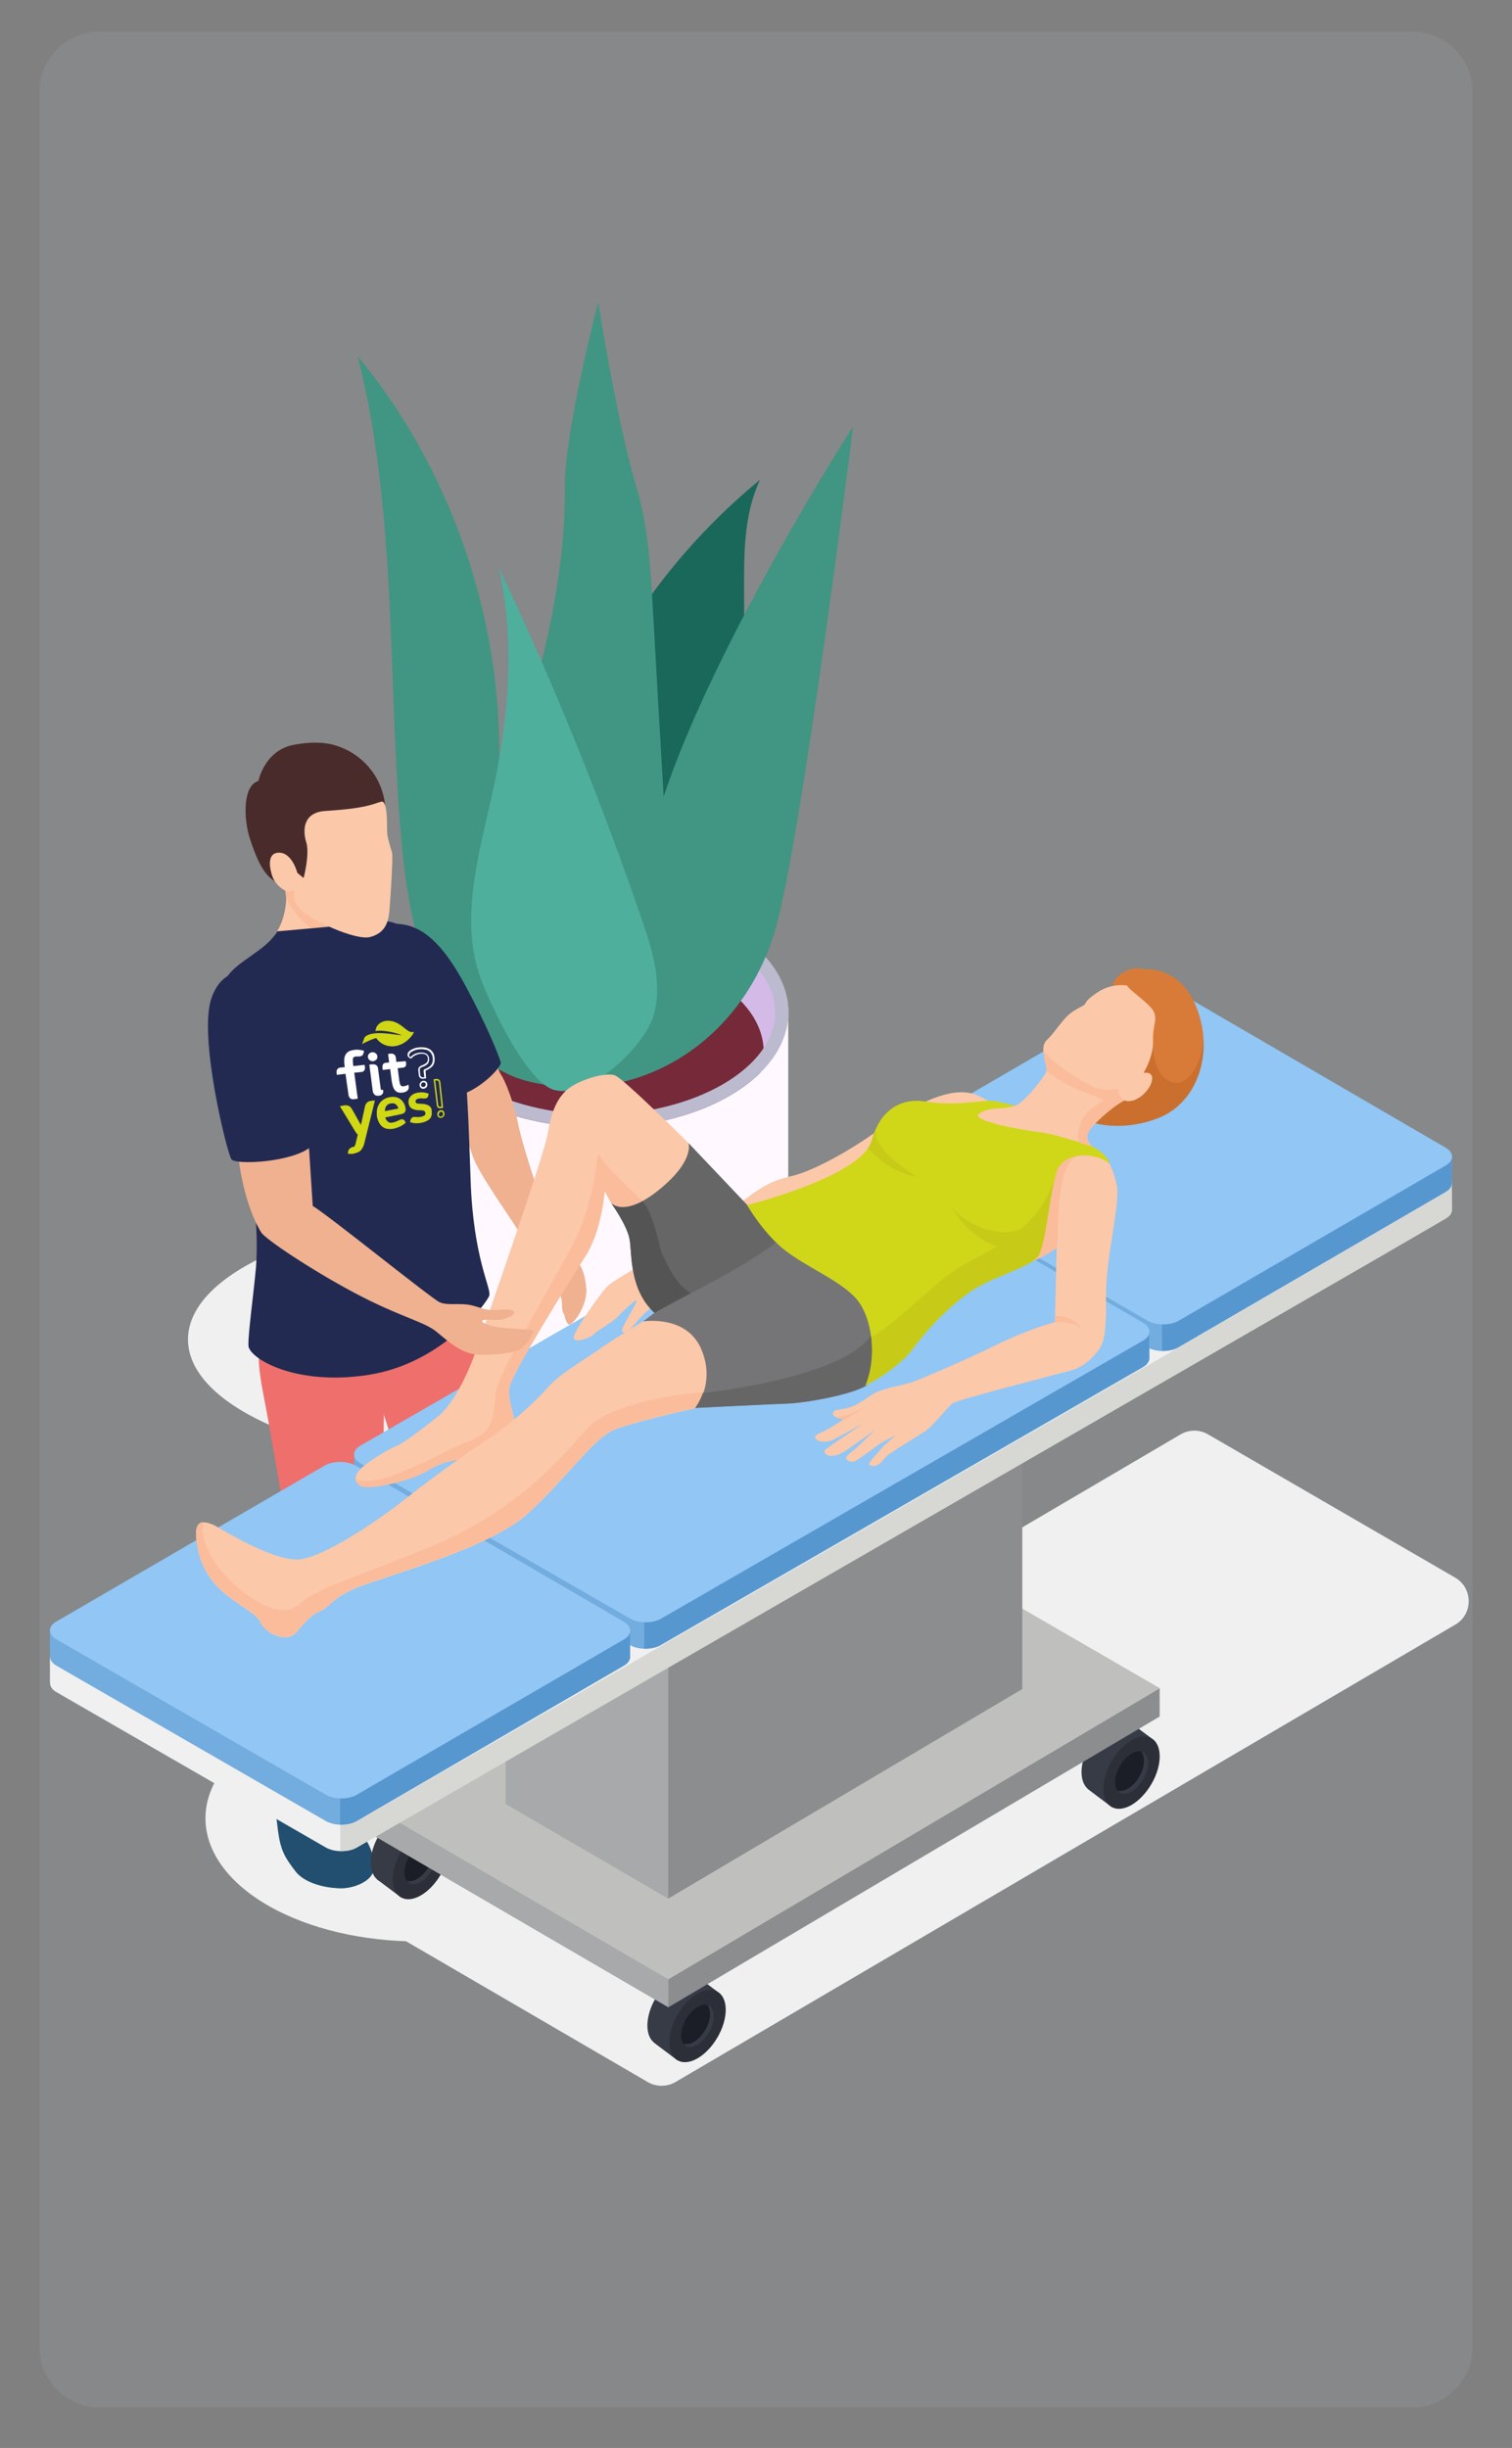 <?xml version="1.0" encoding="utf-8"?>
<!-- Generator: Adobe Illustrator 24.0.0, SVG Export Plug-In . SVG Version: 6.00 Build 0)  -->
<svg version="1.1" id="Warstwa_1" xmlns="http://www.w3.org/2000/svg" xmlns:xlink="http://www.w3.org/1999/xlink" x="0px" y="0px"
	 viewBox="0 0 863 1397" style="enable-background:new 0 0 863 1397;" xml:space="preserve">
<rect x="0" y="0" width="863" height="1397" fill="#808080" stroke="none"/>
<style type="text/css">
	.st0{opacity:0.15;fill:#ABB9BC;enable-background:new    ;}
	.st1{fill:#F0F0F0;}
	.st2{fill:#FFF9FF;}
	.st3{fill:#D3BAE7;}
	.st4{fill:#752939;}
	.st5{fill:#BCBACE;}
	.st6{fill:#1A685A;}
	.st7{fill:#409682;}
	.st8{fill:#4EAF9D;}
	.st9{fill:#EFB18F;}
	.st10{fill:#EF6F6C;}
	.st11{fill:#224F70;}
	.st12{fill:#222A52;}
	.st13{fill:#FBC8A9;}
	.st14{fill:#492B2B;}
	.st15{fill:#FABC9A;}
	.st16{fill:#363B46;}
	.st17{fill:#2C2F38;}
	.st18{fill:#1B1E26;}
	.st19{fill:#8C8D8F;}
	.st20{fill:#A8A9AB;}
	.st21{fill:#D7D8D3;}
	.st22{opacity:0.5;fill:#A8A9AB;enable-background:new    ;}
	.st23{fill:#73ACDE;}
	.st24{fill:#5797CF;}
	.st25{fill:#91C6F5;}
	.st26{fill:#D97B38;}
	.st27{fill:#CA6F2E;}
	.st28{fill:#757577;}
	.st29{fill:#666666;}
	.st30{fill:#CFD718;}
	.st31{opacity:0.5;fill:#C1C117;enable-background:new    ;}
	.st32{fill:#545454;}
	.st33{fill:#FFFFFF;}
	.st34{fill:#D0D713;}
	.st35{fill:#CFD613;}
</style>
<path class="st0" d="M806,1373.9H57c-19.1,0-34.5-15.4-34.5-34.5V52.5C22.5,33.4,37.9,18,57,18h749c19.1,0,34.5,15.4,34.5,34.5
	v1286.9C840.5,1358.5,825.1,1373.9,806,1373.9z"/>
<path class="st1" d="M457.9,764.4c0,39.7-78.5,71.9-175.3,71.9s-175.3-32.2-175.3-71.9s78.5-71.9,175.3-71.9
	S457.9,724.7,457.9,764.4z"/>
<g>
	<g>
		<g>
			<path class="st2" d="M376.5,529.6l-143,48v179.9c0,36.4,48.5,65.9,108.2,65.9c59.8,0,108.2-29.5,108.2-65.9V577.6L376.5,529.6z"
				/>
			<ellipse class="st3" cx="341.8" cy="577.6" rx="108.2" ry="65.9"/>
			<path class="st4" d="M249.6,612.2c19.1,18.8,53.2,31.3,92.1,31.3s73.1-12.5,92.2-31.3c1.3-3.8,2-7.8,2-11.8
				c0-31.7-42.2-57.4-94.2-57.4s-94.2,25.7-94.2,57.4C247.6,604.4,248.3,608.4,249.6,612.2z"/>
		</g>
		<path class="st5" d="M341.8,519.3c54.6,0,100.7,26.7,100.7,58.4c0,31.6-46.1,58.4-100.7,58.4s-100.7-26.7-100.7-58.4
			C241.1,546,287.2,519.3,341.8,519.3 M341.8,511.7c-59.8,0-108.2,29.5-108.2,65.9s48.5,65.9,108.2,65.9
			c59.8,0,108.2-29.5,108.2-65.9S401.5,511.7,341.8,511.7L341.8,511.7z"/>
	</g>
	<path class="st6" d="M433.8,273.8c-9.1,19.3-9.2,41.3-9.1,62.6c0.1,23.9,0.1,47.8,0.2,71.7c0.1,27.2,0.1,54.9-7.3,81.1
		c-7.4,26.2-23.4,51.2-47.7,63.3c-12.1,6-27.3,8.3-38.7,1.2c-5.1-3.2-8.9-7.9-12.2-13c-27.5-43.1-2.1-101,17.7-142.3
		C359.4,350.5,392.7,307.5,433.8,273.8z"/>
	<path class="st7" d="M228.3,470.4c-6.8-89.3-2.2-180.3-24.1-267.1c59.7,72.6,88.8,169.5,78.9,263c19.8-61.7,39.8-124.7,39.4-189.5
		c-0.2-31,18.9-104.1,18.9-104.1s11.2,70,21.5,104c7,23.2,8.5,47.7,9.8,71.9c2,35.3,4,70.7,6.1,106
		c29.4-88.8,108.1-211.2,108.1-211.2s-29,233.4-44.3,286.8c-17.4,60.6-74.1,101.8-139.1,87.4C244.4,604.4,232,519.5,228.3,470.4z"/>
	<path class="st8" d="M274.4,558.5c-12.4-34-0.9-71.3,6.8-106.6c9.2-42.1,12.8-86.1,3.5-128.1c31.1,65.6,58.4,133,81.9,201.7
		c6.1,17.8,11.9,37.1,6.1,55c-5.4,16.8-35.9,46.6-56.1,41.6C300.7,618.1,279.8,573.3,274.4,558.5z"/>
</g>
<g>
	<path class="st9" d="M328.6,719.1c-3-3-13.1-19.2-15.5-23.4c-1-1.8-3.5-7.3-6.3-14.2c-2.7,5.7-6.5,10.9-9.7,16.4
		c0.1,0.1,0.3,0.4,0.3,0.5c5.2,8.1,6.9,22.4,6.6,26.3s-0.6,11.7,1.2,14.2c1.9,2.4,3.1,9.4,5.8,10c3.4,0.7,1.2-5.9-1.5-15.3
		c-1-3.5,1.4-5.9,4.1-4.7s6.3,9.8,6.9,12.5s1.5,12.7,4,14.4c1.9,1.3,10.9-10.3,10.1-20.2C333.6,725.4,331.6,722,328.6,719.1z"/>
	<path class="st9" d="M275.8,589.6c6.3,10.4,7.9,20.4,10,23.4s6.9,13.9,10,28.6c3,14.7,14.9,49.7,17.4,53.9
		c2.4,4.2,12.7,22.7,15.7,25.7s4.8,4.1,5.7,14.1c0.9,10-10.3,17.2-12.4,15c-2.1-2.1-1-6.5-1.7-9.3c-0.6-2.7-4.2-11.3-6.9-12.5
		c-2.7-1.2-5.1,1.1-4.1,4.7c2.6,9.5,4.9,16,1.5,15.3c-2.6-0.5-3.9-7.5-5.8-10c-1.9-2.4-1.5-10.3-1.2-14.2s-4.1-15.5-9.2-23.6
		c-5.2-8.1-20.9-30.3-24.5-39.6c-3.6-9.4-9.3-32.3-9.3-32.3l-9.5-31.3L275.8,589.6z"/>
</g>
<path class="st1" d="M152.9,1087.4c47.6,27.4,124.6,27.4,172.2,0s47.6-72,0-99.4s-124.6-27.4-172.2,0
	C105.4,1015.4,105.4,1059.9,152.9,1087.4z"/>
<path class="st10" d="M235.8,968.7c-4.3,10.6-7,18.9-7,23.5s4.9,10.4,7,12.5s20.1,1.6,24.4,1.9c4.3,0.3,9.2,1.6,14.9,7.3
	c5.8,5.8,23.1,13.1,32.3,11.6c9.2-1.6,13.2-10.1,12.9-11.2c-0.3-1.2-2-9.8-16.1-15.1c-6.5-2.4-21.8-9.1-36.9-32.5L235.8,968.7z"/>
<path class="st10" d="M272.5,741l-59.8,9.3v43.5c2.2,1,4.7,6.7,12.9,34.8c10,34.3,14.3,43,13.8,49.6c-0.2,2.1-4.3,23-6.1,61.4
	c-0.9,18.1-2.4,32.5-3.8,38.2c-0.3,1.1,0.5,2.1,1.6,2.2c6.4,0.8,27,2.5,41.6-4c0.7-0.3,1.2-1.1,1.1-1.9c-0.3-4.7-0.1-19.8-0.1-31.3
	c0-10.8,1.3-25.1,2.1-36c0.8-10.9,3.4-20.3,5.1-29.5c3.1-17.1,0.9-49-1.2-71.7C276.8,777.8,272.6,742.9,272.5,741z"/>
<path class="st10" d="M260.3,1006.6c-4.3-0.3-22.3,0.3-24.4-1.9c-2.1-2.1-7-7.9-7-12.5c0-0.9,0.1-2,0.3-3c3.9,4.5,7.8,9.8,9.5,10.6
	c2.5,1.3,25.8,2.1,29.5,2.8c3.7,0.8,11.9,9,16.8,11.5c4.9,2.4,22.5,11.2,31.1,7.2c-1.9,1.8-4.5,3.4-8.4,4.1
	c-9.2,1.6-26.6-5.8-32.3-11.6C269.4,1008.1,264.6,1006.9,260.3,1006.6z"/>
<path class="st11" d="M190.8,999.9c-0.2,11.2,0.4,17.4,2,23.4c1.6,6.2,4.8,10.4,11.7,19.9c6.8,9.5,8.8,14.7,9,22.2
	s-10.1,11.4-16.4,12c-6.4,0.6-21.8-1.3-28.2-9.5c-6.3-8.2-8.5-12.1-10-23c-1.4-10.9-1.8-15.5-2.1-20.1s3.4-9.6,2.9-21.6L190.8,999.9
	z"/>
<path class="st10" d="M219.8,749.6l-70.8,7.1c-3.4,22.1-0.1,29.8,5.1,59.4c7.5,42.8,11.8,68.8,11.8,68.8s-7.6,31.3-6.9,61
	s-3.5,68.5-3.5,68.5s26.3,11.9,47.5,1.6c0,0,0.3-29.2,1.2-47.3c1.1-21.5,3.9-42.2,4.8-55.8c0.8-12.5,9-32.2,9.5-48.9
	c0.4-16.8,0.4-88.2,1.7-88.2C220,775.7,219.8,749.6,219.8,749.6z"/>
<path class="st11" d="M165.2,1049.4c3.4,18.4,20,29,46.8,20.6c-2.9,4.6-10.2,7.1-15.1,7.5c-6.4,0.6-21.8-1.3-28.2-9.5
	c-6.3-8.2-8.5-12.1-10-23c-1.4-10.9-1.8-15.5-2.1-20.1c-0.2-2.1,0.5-4.2,1.3-7l0,0C161,1025.5,161.7,1030.7,165.2,1049.4z"/>
<path class="st12" d="M226,527.2c11.1,0.3,23.3,5.9,38,32.3c14.6,26.6,21,43.9,21.8,46.7c0.8,2.7-12.7,16.8-25.7,19.4
	C247.3,628.2,226,527.2,226,527.2z"/>
<path class="st13" d="M162.8,508.2c1.7,6.9-1.2,18.2-4.7,23.3c-3.4,5.2-1.8,5.5,2.5,9.5s21.9,19,43.8,13.9
	c21.9-5.2-6.1-53.6-6.1-53.6L162.8,508.2z"/>
<path class="st14" d="M157,503c-6.9-4.1-10.6-13-14.4-24.5c-3.7-11.5-4-30.3,4.9-32.8c0,0,3.4-17.6,20.4-20.7s25.1,0.6,30.3,3.1
	c5.2,2.6,19.5,11.6,21.7,31.9l-46.8,40.9l-8.4-1.2L157,503z"/>
<path class="st15" d="M212.9,542.2L212.9,542.2c0-6.4-2.3-14.3-5.1-21.4c-8.9-8-19.7-15.2-19.7-15.2l-6.2-1.1l-19.1,3.7
	c0.3,1.2,0.4,2.4,0.5,3.8C165.6,520.6,190.5,547.6,212.9,542.2z"/>
<path class="st1" d="M830.7,927.1l-445.2,261.1c-4.8,2.8-10.8,2.8-15.6,0.1l-140.6-81.9c-10.2-6-10.3-20.6-0.1-26.7l444.6-261.1
	c4.8-2.8,10.8-2.9,15.6-0.1l141.3,81.9C840.8,906.4,840.8,921.2,830.7,927.1z"/>
<g>
	<g>
		<g>
			<path class="st16" d="M409.5,1136.6l-12.6-9.4c-6.3-3.6-16.4,2.2-22.7,13.1c-5.9,10.1-6.2,20.9-1.1,25.2v0.1l1,0.7
				c0.1,0,0.1,0.1,0.2,0.2l0,0l12.5,9.4l2.9-5.1c4.7-2.1,9.6-6.6,13.2-12.8c3.6-6.3,5.1-12.7,4.5-17.8L409.5,1136.6z"/>
			<path class="st17" d="M409.5,1136.6c6.3,3.6,6.3,15.3,0,26.1c-6.3,10.8-16.4,16.7-22.7,13.1c-6.3-3.6-6.3-15.3,0-26.2
				C393.1,1138.8,403.2,1133,409.5,1136.6z"/>
			<path class="st18" d="M404.8,1144.7c3.6,2.1,3.6,9,0,15.3s-9.6,9.8-13.3,7.7c-3.6-2.1-3.6-9,0-15.3
				C395.2,1146,401.1,1142.6,404.8,1144.7z"/>
			<path class="st16" d="M404.8,1144.7c-0.3-0.2-0.6-0.2-1-0.4c2.2,2.9,2,8.5-1.2,14c-3.3,5.9-8.7,9.2-12.3,8
				c0.4,0.5,0.6,1.1,1.2,1.4c3.6,2.1,9.6-1.4,13.3-7.7C408.4,1153.7,408.4,1146.8,404.8,1144.7z"/>
		</g>
		<g>
			<path class="st16" d="M657.2,992l-12.6-9.4c-6.3-3.6-16.4,2.2-22.6,13.1c-5.9,10.1-6.2,20.8-1.1,25.2v0.1l1,0.7
				c0.1,0,0.1,0.1,0.2,0.2l0,0l12.5,9.4l2.9-5.1c4.7-2.1,9.6-6.5,13.2-12.8c3.6-6.3,5.1-12.7,4.5-17.8L657.2,992z"/>
			<path class="st17" d="M657.2,992c6.3,3.6,6.3,15.3,0,26.1c-6.3,10.8-16.4,16.7-22.7,13.1s-6.3-15.3,0-26.2
				C640.8,994.2,651,988.4,657.2,992z"/>
			<path class="st18" d="M652.5,1000.1c3.6,2.1,3.6,9,0,15.3s-9.6,9.8-13.3,7.7s-3.7-9,0-15.3C643,1001.3,648.9,997.9,652.5,1000.1z
				"/>
			<path class="st16" d="M652.5,1000.1c-0.3-0.2-0.6-0.3-1-0.3c2.2,2.9,2,8.5-1.2,14c-3.3,5.9-8.7,9.2-12.3,8
				c0.4,0.5,0.7,1.1,1.2,1.4c3.6,2.1,9.6-1.4,13.3-7.7C656.3,1009.1,656.3,1002.2,652.5,1000.1z"/>
		</g>
		<g>
			<path class="st16" d="M251.6,1043.6l-12.6-9.4c-6.3-3.6-16.4,2.2-22.7,13.1c-5.9,10.1-6.2,20.8-1.1,25.2v0.1l1,0.7
				c0.1,0,0.1,0.1,0.2,0.2c0,0,0,0,0.1,0l12.5,9.4l2.9-5.1c4.7-2.1,9.6-6.5,13.2-12.8c3.6-6.3,5.1-12.7,4.5-17.8L251.6,1043.6z"/>
			<path class="st17" d="M251.6,1043.6c6.3,3.6,6.3,15.3,0,26.1c-6.3,10.8-16.4,16.7-22.7,13.1s-6.3-15.3,0-26.2
				C235.3,1045.9,245.3,1040,251.6,1043.6z"/>
			<path class="st18" d="M246.9,1051.7c3.7,2.1,3.7,9,0,15.3c-3.6,6.3-9.7,9.8-13.3,7.7c-3.7-2.1-3.7-9,0-15.3
				C237.3,1053,243.3,1049.6,246.9,1051.7z"/>
			<path class="st16" d="M246.9,1051.7c-0.3-0.2-0.6-0.2-1-0.4c2.2,2.9,2,8.5-1.2,14c-3.4,5.9-8.7,9.2-12.3,8
				c0.4,0.5,0.7,1.1,1.2,1.4c3.6,2.1,9.6-1.3,13.3-7.7C250.6,1060.7,250.6,1053.8,246.9,1051.7z"/>
		</g>
		<g>
			<polygon class="st19" points="661.9,979.6 381.5,1145.5 210.4,1045.8 489.9,863.9 661.9,963.5 			"/>
			<polygon class="st20" points="368.8,942.8 426.4,942.8 381.5,1129.5 381.5,1145.5 210.4,1045.8 210.4,1029.8 			"/>
			<polygon class="st21" points="661.9,963.5 381.5,1129.5 210.4,1029.8 489.9,863.9 			"/>
			<polygon class="st22" points="661.9,963.5 381.5,1129.5 210.4,1029.8 489.9,863.9 			"/>
		</g>
		<polygon class="st20" points="381.4,1083.5 381.4,885.4 288.6,831.3 288.6,1029.5 		"/>
		<polygon class="st19" points="583.5,963.9 583.5,765.8 381.4,885.4 381.4,1083.5 		"/>
		<path class="st1" d="M205.2,1010.4c-17.4-10.4-34.2-21.7-51.2-32.7c-16.9-11-33.9-22.5-51.9-31.7c-9.7-5-19.6-9.5-29.6-13.9
			l-29.9,17.4l-14.1-3.7v14.6h0.1c-0.1,1.9,1.1,3.8,3.5,5.2l154,88.8c4.8,2.7,12.6,2.7,17.4,0l39.8-23.1
			C230.4,1024.9,217.7,1017.8,205.2,1010.4z"/>
		<path class="st21" d="M828.7,675.7c-0.2,1.7-1.4,3.3-3.5,4.6l-48.7,28.3l0,0l-541.3,312.5l0,0l-19.7,11.4h-0.1l0,0l-11.8,6.8
			c-2.5,1.5-6,2.1-9.4,2.1v15c3.4,0.1,6.8-0.5,9.4-2l12.3-7.1l0,0l571.7-330l0,0l37.7-21.9c2.4-1.5,3.6-3.3,3.5-5.3l0,0L828.7,675.7
			L828.7,675.7z"/>
		<path class="st1" d="M825.2,670.2L671.9,581c-4.8-2.7-12.6-2.7-17.4,0l-49,28.5l0,0L187.7,850.4c-0.8,0.3-1.6,0.6-2.2,1.1
			L68.8,919.2l-0.2,0.1l0,0l-36.4,21.2c-4.8,2.7-4.8,7.3,0,10.1l154,88.8c4.8,2.7,12.6,2.7,17.4,0l12-6.9c0,0,455.7-262.6,457-263.4
			l152.6-88.7C830,677.5,830,673,825.2,670.2z"/>
		<g>
			<g>
				<path class="st23" d="M828.7,674.9L828.7,674.9v-14.6l-8.6,6.8L671.9,581c-4.8-2.7-12.6-2.7-17.4,0l-142.9,83l-14.1-3.7v14.6
					h0.1c-0.1,1.9,1.1,3.8,3.5,5.2l154,88.9c4.8,2.7,12.6,2.7,17.4,0l152.6-88.7C827.7,678.7,828.8,676.8,828.7,674.9z"/>
				<path class="st24" d="M663.2,770.9c3.4,0.1,6.8-0.5,9.4-2.1l152.6-88.7c2.4-1.5,3.6-3.3,3.5-5.3l0,0v-14.6l-8.6,6.8l-21.3-12.3
					l-135.5,58.6L663.2,770.9z"/>
				<path class="st25" d="M501.2,654.9c-4.8,2.7-4.8,7.3,0,10.1l154,88.8c4.8,2.7,12.6,2.7,17.4,0l152.6-88.7
					c4.8-2.7,4.8-7.3,0-10.1l-153.3-89.2c-4.8-2.7-12.6-2.7-17.4,0L501.2,654.9z"/>
			</g>
			<g>
				<path class="st23" d="M656.1,774.9L656.1,774.9v-14.6l-8.6,6.8L499.3,681c-4.8-2.7-12.6-2.7-17.4,0L216.2,833.9l-14.1-3.7v14.6
					h0.1c-0.1,1.9,1.1,3.8,3.5,5.2l154,88.9c4.8,2.7,12.6,2.7,17.4,0l275.4-158.7C655,778.7,656.2,776.7,656.1,774.9z"/>
				<path class="st24" d="M367.7,940.8c3.4,0.1,6.8-0.5,9.4-2.1L652.4,780c2.4-1.5,3.6-3.3,3.5-5.3l0,0v-14.6l-8.6,6.8l-162.7,68.7
					l-116.9,47.6L367.7,940.8z"/>
				<path class="st25" d="M205.7,825c-4.8,2.7-4.8,7.3,0,10.1l154.1,88.7c4.8,2.7,12.6,2.7,17.4,0L652.5,765c4.8-2.7,4.8-7.3,0-10.1
					l-153.3-89.1c-4.8-2.8-12.6-2.8-17.4,0L205.7,825z"/>
			</g>
			<g>
				<path class="st23" d="M359.7,945.3L359.7,945.3v-14.6l-8.6,6.8l-148.2-86.1c-4.8-2.7-12.6-2.7-17.4,0l-142.9,83l-14.1-3.7v14.6
					h0.1c-0.1,1.9,1.1,3.8,3.5,5.2l154,88.8c4.8,2.7,12.6,2.7,17.4,0l152.6-88.7C358.7,949.1,359.8,947.2,359.7,945.3z"/>
				<path class="st24" d="M194.1,1041.3c3.4,0.1,6.8-0.5,9.4-2l152.6-88.8c2.4-1.5,3.6-3.3,3.5-5.3l0,0v-14.6l-8.6,6.8l-21.2-12.3
					l-135.5,58.6L194.1,1041.3z"/>
				<path class="st25" d="M32.1,925.4c-4.8,2.7-4.8,7.3,0,10.1l154,88.8c4.8,2.7,12.6,2.7,17.4,0l152.6-88.7c4.8-2.7,4.8-7.3,0-10.1
					l-153.3-89.2c-4.8-2.7-12.6-2.7-17.4,0L32.1,925.4z"/>
			</g>
		</g>
	</g>
</g>
<path class="st26" d="M635.2,562.7c0.4-5.4,9.2-12.2,18.4-9.5c0,0,20.9-2.3,30,23.5c9.2,25.9-1,52.1-21.2,60.7
	c-20.2,8.6-37.3,3.5-37.3,3.5l17.2-45.6L635.2,562.7z"/>
<g>
	<path class="st27" d="M686.8,592.8c0.1,8.9-6.3,26.6-16.6,25c-11-1.7-13-17.7-12.2-28.9c0,0-8.4,0.8-16.8,1.7l1.1,4.8L625.1,641
		c0,0,17.1,5.1,37.3-3.5C678.3,630.7,688,612.9,686.8,592.8z"/>
	<path class="st27" d="M686.7,591.1c0-0.2,0-0.4-0.1-0.6c0,0.1,0,0.3,0,0.4C686.7,591,686.7,591,686.7,591.1z"/>
</g>
<path class="st13" d="M349,686.7l-3.8-7c0,0-1.7,22.7-10.8,36.8c-9.1,14.2-41.7,66.5-43.5,74.9s5.4,23.7,6.3,33.1
	c1,9.4-17.1,11.2-25.6,9.2s-18.4-0.1-27.5,5.6s-34.1,11.5-38.5,8.5s-3.3-7.2,2.9-11.9s14.8-9.7,18.4-11c3.4-1.4,16.8-11.4,23.8-17.2
	c7.1-5.9,15.7-21.4,20.9-36.8c5.1-15.3,39.4-112.4,41.2-124.8c1.9-12.4,5.8-20.5,12.1-25.2c6.3-4.7,20.7-9.2,26.1-7.2
	c5.3,2.1,42.1,38.8,42.1,38.8l10.5,32.7l-43,12L349,686.7z"/>
<path class="st15" d="M341.3,658.1c0,0-2.2,28.7-14,51.5c-11.7,22.8-42.9,73.5-44.3,85.2c-1.4,11.6,0,22.4-15.8,27.9
	c-14.9,5.3-49.6,27.7-64.4,21.4c0.1,1.4,1,2.6,2.6,3.8c4.4,3,29.4-2.8,38.5-8.5c9.2-5.7,19-7.6,27.5-5.6c3,0.7,7.2,1,11.4,0.5
	l13.2-5.6c0.8-1.2,1.2-2.5,1.1-4.2c-1-9.4-8-24.7-6.3-33.1c1.8-8.3,34.4-60.6,43.5-74.9c9.1-14.2,10.8-36.8,10.8-36.8l3.8,7
	l11.7,10.4l1.1-0.3l5.1-11.4C366.9,685.3,346,666.9,341.3,658.1z"/>
<path class="st13" d="M366.9,754.1c0,0-17.6,10.6-27.1,17.4c-9.6,6.7-19.9,12.2-27.2,20.4s-20.1,19.9-32.6,28.3
	c-12.5,8.4-30.2,20.6-48.1,34.8c-18,14.2-47.3,33.5-60.9,34.9c-13.7,1.4-41.8-15.5-45.7-17.8c-3.8-2.3-14.2-7.9-13.4,4.3
	c0.7,12.2,5.1,24.2,17.2,33.7s16.8,10.4,20,16.5c3.1,6.2,14.8,10.9,19.9,5.2c5.1-5.8,8.2-10.2,13.6-12.2c5.4-2.1,6.4-7.3,20.6-13.3
	c14.3-6.1,75.9-22.3,98-42.4s37.6-43.2,49.4-47.9c11.8-4.8,46.3-12.3,46.3-12.3l32.1-37.4l-43.6-18L366.9,754.1z"/>
<path class="st15" d="M401.4,794.7c-19.9,0.9-53.4,7.9-64.6,19c-11.1,11.2-36.8,46.6-89.9,68.5s-63.4,22.9-77.8,34.5
	c-14.5,11.6-58.2-25-53.1-48.1l0,0c-2.5,0.2-4.4,2.1-4.1,7.5c0.7,12.2,5.1,24.2,17.2,33.7s16.8,10.4,20,16.5
	c3.1,6.2,14.8,10.9,19.9,5.2c5.1-5.8,8.2-10.2,13.6-12.2s6.4-7.3,20.6-13.3c14.3-6.1,75.9-22.3,98-42.4
	c22.1-20.1,37.6-43.2,49.4-47.9c11.8-4.8,46.3-12.3,46.3-12.3l6-6.9L401.4,794.7z"/>
<path class="st13" d="M589.5,719.8c8.9-3.9,13.6-7.7,13.6-7.7l-1,42.4c0,0-14.3,3.6-33.9,13.2c-19.5,9.6-43.1,19.4-47,20.9
	s-17.8,3.6-22.9,6.9c-5.1,3.4-8.8,6.3-14.1,7.9c-5.3,1.6-7.9,0.4-8.7,3c-0.8,2.6,6,3.7,6,3.7s-3.3,2.1-8.4,5.2
	c-5.1,3-8.9,3.2-7.6,5.6c1.3,2.4,6.6,2.1,9.3,1.1c2.7-1.1,18.2-9.8,18.2-9.8s-17.2,11.4-19.3,13.2c-2.1,1.8-4.1,2-2.6,4.2
	s7,1.3,10.6-1.1c3.6-2.2,18.4-13,17.7-12.4c-0.7,0.6-6.1,5.9-8.3,8c-5.9,5.7-10.3,7.4-7.1,9.4c3,1.9,5.2-0.3,10-3.6s6.4-4.9,8.9-6.3
	c2.4-1.6,8.2-4.4,8.2-4.4s-6.6,5.6-7.9,7.3c-1.4,1.8-7.6,8.2-7.2,9.2s4.6,2.1,7.8-2.1c3.1-4.1,4.8-4.2,6.3-5.4s14.6-9.1,18.5-11.8
	c3.8-2.6,12.5-13.5,15-15.5c2.6-2.1,60.6-16.8,68.4-19c7.7-2.3,13.5-8.8,16.1-13.1c2.6-4.4,3.4-12.4,3.2-26.2
	c-0.2-15.7,2.4-29.4,3.5-36.9s3.5-21.1,2.9-27.3c-0.6-6.3-4.3-14.2-4.3-14.2s-10.3-8.9-18.9-9.2c-8.6-0.2-30.9,17.3-30.9,17.3
	L589.5,719.8z"/>
<path class="st15" d="M481.6,810.2c2.4-1.4,16-9.2,16-9.2s-14.8,8.5-20.7,7.7l0,0C478.7,809.7,481.6,810.2,481.6,810.2z"/>
<path class="st15" d="M602.1,754.5c0,0,8.5-0.9,15.2,3.4c0,0-5.2-7.4-15.1-6.9L602.1,754.5z"/>
<path class="st15" d="M599.9,660.8c-7,4.2-13.9,9.4-15.9,10.9l-0.1,4.7l5.5,43.3c8.9-3.9,13.6-7.7,13.6-7.7
	c1.8-5.8-1.4-47,11.7-52.2C622.4,656.9,610.9,658.8,599.9,660.8z"/>
<path class="st13" d="M564.3,628.4c-6.8-3.8-14.4-9.4-36.1,0.3C506.4,638.2,564.3,628.4,564.3,628.4z"/>
<path class="st13" d="M499,646.6c-14.3,10.1-34.5,21.6-47.3,24.6s-18.1,6.5-33.9,19c-15.7,12.5-66.4,38.5-71.5,44.2
	s-18.8,25.4-18.9,28.9s9.3,0.5,11.4-1.8c2.1-2.2,11.9-7.7,13.6-9.8c1.6-2.1,9.2-9.1,10.8-9.6s-7,13-8,16.2c-1,3.1,2.5,3.1,7.1-2.7
	c4.7-5.9,12.3-12,16.4-14.9s5-6.9,8.4-11.6c3.4-4.7,55.2-28.6,62.9-34.6c7.7-6,59.3-27.2,59.3-27.2L499,646.6z"/>
<path class="st28" d="M426.5,687.8L393,652.4c0,0,3.8,9.8-16.4,26.3c-20.2,16.5-27.5,8-27.5,8s9.1,12.6,10.4,20.8
	s-0.2,28.4,14.2,41.6l-6.6,5c0,0,24.6-4,33.1,15.7c8.5,19.6-3.2,33.6-3.2,33.6s42.1-2.1,53.4-2.5c11.3-0.5,35.2-5,43.8-9.9
	c8.5-5,22.6-56.1,22.6-56.1l-31.7-36.1L426.5,687.8z"/>
<path class="st29" d="M376.6,678.7c-20.2,16.5-27.5,8-27.5,8s9.1,12.6,10.4,20.8s-0.2,28.4,14.2,41.6c0,0,37.3-19.9,41.3-22.2
	c8.1-4.7,27.1-15.2,35.6-25c3.6-4.1-25.7-11.5-24-14.1L393,652.4C393,652.4,396.7,662.2,376.6,678.7z"/>
<path class="st29" d="M493.9,790.9c4.9-2.8,11.7-21.1,16.5-35.9c-5.5-0.7-9.9,0.7-12.4,5.5c-11.7,22.6-79.1,32.7-96.8,34.4
	c-1.9,5.4-4.5,8.6-4.5,8.6s42.1-2.1,53.4-2.5C461.5,800.3,485.5,795.8,493.9,790.9z"/>
<path class="st30" d="M579.3,631c-7.6-1.6-10.7-3.4-19.3-2.5s-18.9,2.2-31.8,0.1c-12.9-2.1-25.7,3.8-30.7,22.4
	c-5,18.6-61,34.3-71.1,36.7c0,0,9.4,16.4,22,26.1c12.5,9.6,31.9,17.4,40.6,27.7c8.7,10.4,11.9,32.7,4.9,49.3c0,0,18.6-9.3,27.5-21.5
	s25.1-28.9,38.9-36c13.8-7.1,27.1-10.4,32-16.1c4.9-5.7,7.1-41.3,11.6-50.5c4.5-9.1,21.9-9.4,29.4-2.5c0,0-0.3-4.9-10.2-10.1
	L579.3,631z"/>
<path class="st13" d="M643.3,562.4c-5.1-0.7-11.4,0.2-17,4s-6.1,4.9-6.9,6.4c-0.8,1.7-6.8,2.8-12.1,9c-5.2,6.2-6.3,8.4-9.5,11.4
	s-2.4,6.4-1.6,11.2c0.9,4.8,1.7,6.1,0.6,8.1c-1.1,2.1-11.6,16.4-17.5,18.6c-5.8,2.1-14.8,0.3-20.4,4.4c-5.6,4,23.5,9.3,33.7,10.5
	s30.6,8.2,30.6,8.2s-3.6-3.3-2.2-7.5c1.4-4.2,14.4-15.5,20.8-18.7c0,0,4.3,2.1,10.4-3.1c6.1-5.3,8.1-13.9,0.5-12.6
	c0,0,5.7-9.1,5.4-18s2.6-12.1,0.5-16.9C656.1,572.5,644.3,565,643.3,562.4z"/>
<path class="st15" d="M641.7,627.9c-4.5-2.8-3.1-6.4-3.1-6.4s-6.3,1-12.2-0.3c-4.4-1-30.1-16.7-30.9-22.7l0,0
	c-0.1,1.8,0.3,3.7,0.7,6c0.6,3.2,1.2,4.9,1.1,6.3c9.9,9.9,32.6,16.1,32.7,16.9s-9.8,4.7-12.9,12.5c-3.1,7.8-1.2,11.8-1.2,11.8
	c4.3,1.3,7.2,2.3,7.2,2.3s-3.6-3.3-2.2-7.5C622.3,642.4,635.3,631.1,641.7,627.9z"/>
<path class="st31" d="M592.3,717.3c4.1-4.8,6.3-30.8,9.6-44.3c-8.9,25.8-28.8,36.8-48.4,46.8c-19.2,9.7-37,32-56.2,43.3
	c1.2,9.2,0.2,19.2-3.4,27.7c0,0,18.6-9.3,27.5-21.5c8.9-12.2,25.1-28.9,38.9-36C574,726.2,587.5,722.9,592.3,717.3z"/>
<path class="st31" d="M499.7,644.6c-0.9,2-1.6,4.1-2.2,6.3c-0.4,1.5-1.2,2.9-2.1,4.4c13.5,15.1,27.9,16.1,27.9,16.1
	S498.3,657.2,499.7,644.6z"/>
<path class="st31" d="M568.9,711.4c5.3-3.2,10.4-6.7,14.9-10.9l0.1-0.1c-11,7.6-34.3-1.9-40.1-11.3
	C549.9,702.4,562.7,709,568.9,711.4z"/>
<path class="st32" d="M394.2,738c-9-5.6-12.9-15.9-15.6-21c-2.8-5.1-4.2-21.4-11.7-31.5c-12.9,7-17.9,1.4-17.9,1.4
	s9.1,12.6,10.4,20.8s-0.2,28.4,14.2,41.6C373.5,749,383.9,743.5,394.2,738L394.2,738z"/>
<path class="st12" d="M158.2,531.5c-6.1,11.2-24.3,17.3-29.4,27.4c-5.1,10.2-10.9,31.2,3.3,70.1c14.2,39,15.4,77.2,14,94.4
	c-1.6,17.2-4.5,37.5-4.3,44.5c0.2,7.1,26.6,23.3,68.6,16.7c42-6.5,67.4-41,68.8-45.1c1.6-4-9.1-20.8-10.6-66.3
	c-1.6-45.6-2.5-89.2-14.2-113.5c-11.6-24.3-25.9-35.4-37.5-33.9C205.3,527.5,158.2,531.5,158.2,531.5z"/>
<path class="st9" d="M304.3,759.2c-0.5-0.5-9.1-0.7-16.6-1.3c-6-0.5-10.5-2.3-11.5-2.9c-1.1-0.6-1.7-1.4,0.4-1.8
	c2.3-0.4,7.1,0.7,11.2-0.6c7.6-2.3,7.6-5.7-0.7-5.2c-8.3,0.6-8.9,0.2-16.5-2.1s-14.8,0.2-19.8-2.2s-63-49.3-72.3-54.9l-2.3-35.6
	c-4.9,1.8-29.7,9.8-40.3,6.8c3.4,27.2,11.1,40.5,13.1,43.8c2.1,3.7,28.3,21.3,53.3,34.6c26,13.8,39.6,16.3,46.7,22.1
	s14.4,12.8,24.4,13.2c10.1,0.4,20-1.2,23.7-3.3C300.7,767.6,305.2,760.1,304.3,759.2z"/>
<path class="st12" d="M156.3,564.5c-7.2-11.4-28-16.7-35.6,5.1s8.9,88.5,11.4,92c2.4,3.3,34.9,1.8,45.5-7.3c1-0.9,1.4-2.2,1.3-3.6
	C177.6,640.7,177.1,597.4,156.3,564.5z"/>
<path class="st13" d="M169.7,498.1c0,0-2.9-11.5-10.4-11.5s-5.2,9.8-3.7,13.9c1.5,4,8.1,10.9,12.1,7.2c0,0-0.9,6.9,4,11.8
	c4.9,4.9,31.2,17.6,39.7,15.2c8.6-2.3,10.4-8.7,10.9-15.5c0.6-6.9,2.1-30.3,1.5-32.5c-0.6-2.3-2.6-8.1-2.8-11.2
	c-0.3-3.1,0.6-19-3.4-18c-5.1,1.4-8.4,3.8-31.9,5.3c-12.9,0.8-13,11.2-10.9,17.9s-1.5,20.4-1.5,20.4L169.7,498.1z"/>
<g>
	<g>
		<g>
			<path class="st33" d="M204.9,599.1c-0.8-0.1-1.5-0.1-2.2,0c-1.3,0.1-2.5,0.4-3.4,0.8c-0.9,0.5-1.6,1.1-2.1,2
				c-0.4,0.8-0.7,1.8-0.7,2.8c-0.1,1,0,2.3,0.2,3.8l0.1,0.5l-2.1,0.2c-0.4,0-0.8,0.1-1.1,0.2c-0.4,0.1-0.7,0.3-0.9,0.6
				c-0.2,0.2-0.3,0.4-0.4,0.6c-0.1,0.2-0.2,0.5-0.2,0.9c0,0.3,0,0.5,0,0.7c0,0.2,0,0.4,0.1,0.7l0.1,0.5l4.9-0.6l1.7,12
				c0.1,0.4,0.1,0.8,0.3,1c0.1,0.3,0.3,0.5,0.4,0.7c0.2,0.2,0.4,0.4,0.7,0.6c0.3,0.1,0.5,0.2,0.7,0.2c0.2,0.1,0.5,0.1,0.9,0
				c0.3,0,0.6,0,0.8-0.1c0.2,0,0.5-0.1,0.9-0.1l0.6-0.1l-2-14.8l3.8-0.4c0.4,0,0.7-0.1,1-0.2c0.3-0.1,0.6-0.3,0.8-0.6
				c0.1-0.2,0.3-0.4,0.4-0.6c0.1-0.2,0.1-0.5,0.1-0.8c0-0.3,0-0.5,0-0.7c0-0.2,0-0.4-0.1-0.7l-0.1-0.5l-6.4,0.7l-0.1-0.5
				c-0.1-0.9-0.2-1.6-0.2-2.1c0-0.5,0-1,0-1.4c0-0.5,0.2-0.7,0.3-0.8c0.1-0.2,0.3-0.3,0.6-0.5c0.3-0.1,0.6-0.2,1.1-0.2
				c0.2,0,0.4,0,0.8,0c0.4,0,0.7,0,0.9,0c0.3,0,0.6-0.1,0.9-0.2c0.4-0.1,0.7-0.3,0.9-0.5c0.2-0.2,0.4-0.5,0.5-0.9
				c0.2-0.4,0.2-0.8,0.3-1.3l0-0.4l-1-0.2C206.2,599.3,205.7,599.2,204.9,599.1z"/>
			<path class="st33" d="M213,605.6c0.7-0.1,1.3-0.4,1.8-0.9c0.5-0.5,0.7-1.2,0.6-1.9c-0.1-0.7-0.4-1.3-1-1.7
				c-0.6-0.5-1.3-0.7-2-0.6c-0.8,0.1-1.4,0.4-1.8,0.9c-0.5,0.6-0.7,1.2-0.6,1.9c0.1,0.7,0.4,1.3,1,1.7
				C211.6,605.5,212.3,605.7,213,605.6z"/>
			<path class="st33" d="M217.5,621.9c0,0-0.1-0.1-0.2-0.5l-1.5-11.4c0-0.4-0.1-0.7-0.2-1c-0.1-0.3-0.2-0.5-0.4-0.7
				c-0.2-0.2-0.4-0.4-0.7-0.6c-0.2-0.1-0.4-0.2-0.6-0.2c-0.2-0.1-0.5-0.1-0.9-0.1c-0.3,0-0.6,0-0.8,0c-0.2,0-0.5,0-0.9,0.1l-0.5,0.1
				l1.9,14.7c0.1,1.1,0.5,1.9,1.1,2.4c0.6,0.6,1.5,0.7,2.6,0.6c0.9-0.1,1.5-0.5,1.9-1c0.4-0.5,0.5-1.2,0.4-1.9l-0.1-0.5l-0.5,0.1
				C217.8,622,217.6,621.9,217.5,621.9z"/>
			<path class="st33" d="M226.2,606l-0.2-2c0-0.4-0.1-0.7-0.2-1c-0.1-0.3-0.2-0.5-0.3-0.7c-0.2-0.2-0.4-0.4-0.6-0.6
				c-0.2-0.1-0.4-0.2-0.6-0.3c-0.2-0.1-0.5-0.1-0.8-0.1c-0.3,0-0.5,0-0.7,0c-0.2,0-0.4,0-0.8,0.1l-0.5,0l0.6,4.9l-1.8,0.2
				c-0.4,0-0.7,0.1-0.9,0.2c-0.3,0.1-0.6,0.3-0.7,0.6c-0.1,0.2-0.3,0.4-0.3,0.6c-0.1,0.2-0.1,0.5-0.1,0.8c0,0.3,0,0.5,0,0.7
				c0,0.1,0,0.4,0.1,0.7l0.1,0.5l4.2-0.5l0.8,6.4c0.4,2.8,1,4.7,2,5.8c1,1.1,2.5,1.5,4.4,1.2c1.3-0.2,2.2-0.6,2.8-1.3
				c0.6-0.7,0.8-1.6,0.5-2.7l-0.1-0.5l-0.8,0.4c-0.2,0.1-0.5,0.2-0.8,0.3c-0.3,0.1-0.7,0.2-1,0.2c-0.9,0.1-1.5,0-1.8-0.5
				c-0.3-0.4-0.6-1.2-0.9-3.4l-0.8-6.4l2.8-0.3c0.3,0,0.6-0.1,0.9-0.2c0.3-0.1,0.5-0.3,0.7-0.5c0.1-0.2,0.2-0.4,0.3-0.5
				c0.1-0.2,0.1-0.4,0.1-0.8c0-0.3,0-0.5,0-0.6c0-0.1,0-0.4-0.1-0.6l-0.1-0.5L226.2,606z"/>
		</g>
		<g>
			<path class="st12" d="M239.1,611.1c-0.1-0.5-0.1-0.9,0-1.2c0-0.3,0.2-0.6,0.4-0.8c0.2-0.2,0.4-0.4,0.6-0.4
				c0.2-0.1,0.5-0.2,0.9-0.4c0.1-0.1,0.2-0.1,0.3-0.1c1.2-0.5,2.1-1.1,2.6-1.7c0.5-0.6,0.7-1.5,0.5-2.7c-0.1-1-0.6-1.8-1.4-2.3
				c-0.8-0.5-2-0.7-3.5-0.6c-0.6,0.1-1.2,0.2-1.8,0.4c-0.6,0.2-1.1,0.4-1.5,0.7c-0.4,0.3-0.7,0.5-1,0.8c-0.3,0.2-0.5,0.5-0.7,0.6
				l-0.2,0.2c-0.4-0.1-0.7-0.3-1-0.6c-0.3-0.3-0.5-0.7-0.5-1.1c0-0.4,0.1-0.9,0.5-1.3c0.6-0.7,1.4-1.2,2.5-1.7
				c1-0.4,2.2-0.7,3.3-0.8c1.3-0.1,2.5,0,3.6,0.2c1,0.2,1.8,0.6,2.5,1.1c0.6,0.5,1.1,1.1,1.5,1.7c0.3,0.7,0.6,1.4,0.7,2.2
				c0.2,1.8-0.1,3.3-0.9,4.3c-0.8,1.1-2,1.9-3.8,2.6c-0.2,0.1-0.4,0.2-0.4,0.3c-0.1,0.1-0.1,0.3-0.1,0.6l0.4,3.7
				c-0.3,0-0.5,0.1-0.6,0.1c-0.1,0-0.3,0-0.5,0c-0.2,0-0.4,0-0.5,0c-0.1,0-0.2,0-0.4-0.1c-0.2,0-0.3-0.1-0.4-0.1
				c-0.1-0.1-0.2-0.2-0.3-0.3c-0.1-0.1-0.2-0.2-0.3-0.4c-0.1-0.1-0.1-0.3-0.2-0.5c-0.1-0.2-0.1-0.4-0.1-0.7L239.1,611.1z
				 M240.5,620.6c-0.4-0.3-0.6-0.7-0.7-1.2c-0.1-0.5,0.1-1,0.4-1.4c0.3-0.4,0.7-0.6,1.2-0.7c0.5-0.1,0.9,0,1.3,0.3
				c0.4,0.3,0.6,0.7,0.7,1.2c0.1,0.5-0.1,1-0.4,1.4c-0.3,0.4-0.7,0.6-1.2,0.7C241.4,621,240.9,620.9,240.5,620.6z"/>
			<path class="st33" d="M241.9,621.3c-0.6,0.1-1.2,0-1.6-0.4c-0.5-0.4-0.8-0.9-0.8-1.5c-0.1-0.6,0.1-1.2,0.5-1.7
				c0.4-0.5,0.9-0.8,1.5-0.9c0.6-0.1,1.2,0.1,1.6,0.4c0.5,0.4,0.8,0.9,0.8,1.5c0.1,0.6-0.1,1.2-0.4,1.7
				C243,620.9,242.5,621.2,241.9,621.3z M241.5,617.7c-0.4,0.1-0.7,0.2-0.9,0.5c-0.2,0.3-0.3,0.7-0.3,1c0,0.4,0.2,0.7,0.5,0.9
				c0.3,0.2,0.6,0.3,1,0.2c0.4-0.1,0.7-0.2,0.9-0.5c0.2-0.3,0.3-0.6,0.3-1c0-0.4-0.2-0.7-0.5-0.9
				C242.2,617.7,241.9,617.6,241.5,617.7z M243.2,615.4l-1,0.1c-0.1,0-0.3,0-0.6,0.1c-0.3,0-0.4,0-0.6,0c-0.1,0-0.3,0-0.4-0.1
				c-0.2,0-0.4-0.1-0.6-0.2c-0.1-0.1-0.2-0.2-0.3-0.3c-0.2-0.1-0.3-0.3-0.4-0.5c-0.1-0.2-0.1-0.4-0.2-0.6c-0.1-0.2-0.1-0.5-0.1-0.7
				l-0.2-2c-0.1-0.5-0.1-0.9,0-1.3c0.1-0.4,0.3-0.8,0.6-1.1c0.3-0.2,0.5-0.4,0.7-0.5c0.2-0.1,0.5-0.2,0.9-0.4l0.3-0.1
				c1.1-0.5,1.9-1,2.4-1.6c0.4-0.5,0.6-1.3,0.5-2.4c-0.1-0.9-0.5-1.5-1.2-1.9c-0.7-0.5-1.8-0.6-3.2-0.5c-0.6,0.1-1.2,0.2-1.7,0.4
				c-0.5,0.2-1,0.4-1.4,0.6c-0.4,0.2-0.7,0.5-1,0.7c-0.3,0.2-0.5,0.4-0.6,0.6l-0.4,0.4l-0.3-0.1c-0.5-0.1-0.9-0.3-1.2-0.7
				c-0.4-0.4-0.6-0.8-0.6-1.4c0-0.6,0.2-1.1,0.6-1.6c0.6-0.7,1.5-1.3,2.7-1.8c1.1-0.5,2.3-0.7,3.5-0.8c1.4-0.1,2.6,0,3.7,0.2
				c1.1,0.3,2,0.7,2.6,1.2c0.7,0.5,1.2,1.2,1.6,1.9c0.4,0.7,0.6,1.5,0.7,2.4c0.2,2-0.1,3.5-0.9,4.7c-0.8,1.1-2.2,2-4,2.8
				c-0.2,0.1-0.2,0.1-0.2,0.1c0,0,0,0.1,0,0.3L243.2,615.4z M240.5,614.6c0,0,0,0,0.2,0.1c0.2,0,0.3,0,0.4,0.1c0,0,0.2,0,0.4,0
				c0.2,0,0.4,0,0.5,0l0.2,0l-0.4-3.3c0-0.4,0-0.7,0.1-0.9c0.1-0.2,0.3-0.4,0.7-0.5c1.7-0.7,2.9-1.5,3.6-2.5c0.7-1,1-2.3,0.8-4
				c-0.1-0.7-0.3-1.4-0.6-2c-0.3-0.6-0.8-1.1-1.3-1.6c-0.6-0.5-1.3-0.8-2.3-1c-1-0.2-2.1-0.3-3.4-0.2c-1.1,0.1-2.2,0.3-3.2,0.8
				c-1,0.4-1.8,0.9-2.3,1.6c-0.3,0.3-0.4,0.6-0.4,0.9c0,0.3,0.1,0.6,0.3,0.8c0.2,0.2,0.3,0.3,0.5,0.4l0,0c0.2-0.2,0.4-0.4,0.7-0.7
				c0.3-0.3,0.7-0.5,1.1-0.8c0.4-0.3,0.9-0.5,1.6-0.7c0.6-0.2,1.3-0.3,1.9-0.4c1.6-0.1,2.8,0.1,3.7,0.6c0.9,0.6,1.5,1.5,1.6,2.6
				c0.1,1.3-0.1,2.3-0.6,3c-0.5,0.7-1.5,1.3-2.7,1.8l-0.3,0.1c-0.5,0.2-0.8,0.3-0.9,0.4c-0.1,0-0.2,0.1-0.5,0.4
				c-0.2,0.1-0.3,0.3-0.3,0.5c0,0.3,0,0.6,0,1l0.2,2c0,0.2,0.1,0.4,0.1,0.6c0,0.2,0.1,0.3,0.2,0.5c0,0.1,0.1,0.2,0.2,0.2
				C240.3,614.4,240.4,614.5,240.5,614.6L240.5,614.6z"/>
		</g>
	</g>
	<g>
		<g>
			<path class="st34" d="M211.4,628.3c-0.6,0.1-1.1,0.3-1.5,0.6c-0.4,0.3-0.8,0.7-1.1,1.2c-0.3,0.5-0.5,1.1-0.6,1.9L206,642
				l-4.9-8.7c-0.4-0.7-0.8-1.3-1.2-1.6c-0.4-0.4-0.9-0.7-1.4-0.8c-0.5-0.1-1.1-0.2-1.7-0.1c-0.6,0.1-1.2,0.2-2,0.3l-0.8,0.2l9,14.8
				c0.4,0.6,0.8,1.1,1.2,1.4l-1.2,5c-0.3,1-0.5,1.5-0.6,1.6c-0.1,0.2-0.5,0.4-0.8,0.4c-2,0.5-3,1.7-3,3.5l0,0.4l0.8,0.1
				c0.3,0,0.7,0,1.3,0c0.6,0,1.2-0.1,1.8-0.3c0.7-0.2,1.3-0.4,1.8-0.6c0.5-0.2,1-0.5,1.3-0.8c0.4-0.3,0.7-0.7,1-1.2
				c0.3-0.4,0.5-0.9,0.7-1.3c0.2-0.4,0.4-1,0.6-1.7l6.1-24.6l-0.7,0.1C212.5,628.1,211.9,628.2,211.4,628.3z"/>
			<path class="st34" d="M222.6,626.1c-1.4,0.2-2.6,0.7-3.7,1.4c-1.1,0.7-1.9,1.5-2.5,2.5c-0.6,1-1,2.1-1.2,3.2
				c-0.2,1.1-0.2,2.4-0.1,3.6c0.2,1.2,0.5,2.4,1,3.4c0.5,1,1.1,1.9,1.9,2.6c0.8,0.7,1.8,1.2,3,1.4c1.2,0.2,2.4,0.2,3.8-0.1
				c0.8-0.2,1.6-0.4,2.3-0.7c0.8-0.3,1.4-0.6,1.8-0.8c0.5-0.3,0.9-0.5,1.3-0.8c0.6-0.4,0.7-0.5,0.8-0.6c0.1-0.1,0.2-0.2,0.3-0.3
				l0.2-0.2l-0.1-0.3c-0.2-0.5-0.4-0.8-0.6-1.1c-0.3-0.3-0.6-0.5-0.9-0.5c-0.3,0-0.6,0-0.9,0c-0.3,0-0.6,0.2-0.9,0.3
				c-1.5,0.8-2.8,1.3-3.9,1.5c-1.2,0.3-2.2,0.1-2.9-0.6c-0.7-0.6-1.2-1.3-1.4-2.3l9.2-1.9c0.9-0.2,1.6-0.6,2-1.1
				c0.4-0.6,0.5-1.3,0.4-2.2c-0.4-2.4-1.5-4.1-3.1-5.3C226.9,626.1,224.9,625.7,222.6,626.1z M220.4,631.3c0.6-0.9,1.4-1.4,2.7-1.6
				c1.2-0.2,2.2,0,2.9,0.6c0.6,0.6,1.1,1.3,1.4,2.3l-7.7,1.5C219.7,633.1,219.9,632.1,220.4,631.3z"/>
			<path class="st34" d="M246,632.2c-0.4-0.6-0.9-1.1-1.5-1.4c-0.6-0.3-1.3-0.5-2-0.7c-0.7-0.1-1.5-0.2-2.5-0.2
				c-1.3,0-1.9-0.2-2.2-0.3c-0.4-0.2-0.6-0.5-0.6-0.9c-0.1-0.5,0.1-0.8,0.3-1.1c0.6-0.6,2.1-1,4.2-0.7c0.3,0,0.6,0,0.8,0
				c0.3,0,0.6-0.1,0.9-0.2c0.4-0.2,0.7-0.5,0.9-0.9c0.2-0.4,0.3-0.9,0.3-1.4l0-0.3l-1-0.3c-0.5-0.2-1.2-0.3-2.1-0.4
				c-0.9-0.1-1.9,0-2.8,0.1c-1.9,0.3-3.3,1-4.3,2.1c-1,1.1-1.4,2.4-1.2,3.9c0.2,1.5,0.8,2.5,2,3.2c1.1,0.6,2.6,0.9,4.6,0.9
				c1.1,0,1.8,0.1,2.3,0.4c0.4,0.3,0.7,0.7,0.7,1.2c0.1,0.4,0.2,1.5-2.3,2.1c-1,0.2-2.2,0.3-3.6,0.1c-0.3,0-0.7,0.1-1.1,0.1
				c-0.4,0.1-0.8,0.4-1.1,0.9c-0.3,0.4-0.5,1-0.6,1.7l0,0.3l0.6,0.2c0.2,0.1,0.5,0.1,0.9,0.2c0.4,0.1,0.8,0.1,1.3,0.2
				c0.5,0,1.1,0,1.8,0c0.7-0.1,1.4-0.2,2.1-0.3c1.9-0.4,3.4-1.2,4.4-2.1c1-1,1.4-2.4,1.2-4.1C246.5,633.5,246.3,632.8,246,632.2z"/>
		</g>
		<g>
			<path class="st12" d="M250.6,637.3c-0.4-0.3-0.6-0.6-0.6-1.1c-0.1-0.5,0.1-0.9,0.3-1.4c0.3-0.4,0.7-0.7,1.1-0.8
				c0.5-0.1,0.9,0,1.2,0.3c0.4,0.3,0.6,0.6,0.6,1.1c0.1,0.5-0.1,0.9-0.3,1.3c-0.3,0.4-0.7,0.7-1.1,0.8
				C251.3,637.6,250.9,637.5,250.6,637.3z M249.7,630.5l-1.8-14.2c0.3,0,0.4-0.1,0.6-0.1c0.1,0,0.3,0,0.5-0.1c0.2,0,0.4,0,0.5,0
				c0.1,0,0.2,0,0.4,0.1c0.2,0,0.3,0.1,0.4,0.1c0.1,0.1,0.2,0.1,0.3,0.2c0.1,0.1,0.2,0.2,0.2,0.4c0.1,0.1,0.1,0.3,0.2,0.5
				c0.1,0.2,0.1,0.4,0.1,0.6l1.4,13.7c-0.9,0.2-1.6,0.2-2,0.1C250,631.7,249.8,631.2,249.7,630.5z"/>
			<path class="st34" d="M251.9,637.9c-0.6,0.1-1.1,0-1.5-0.3c-0.4-0.3-0.7-0.8-0.8-1.4c-0.1-0.6,0.1-1.2,0.4-1.7
				c0.4-0.5,0.8-0.8,1.4-0.9c0.6-0.1,1.1,0,1.5,0.3c0.4,0.3,0.7,0.8,0.8,1.4c0.1,0.6-0.1,1.1-0.4,1.7
				C252.9,637.5,252.4,637.8,251.9,637.9z M251.5,634.5c-0.3,0.1-0.6,0.3-0.8,0.6c-0.2,0.3-0.3,0.6-0.3,1c0,0.4,0.2,0.7,0.5,0.9l0,0
				c0.3,0.2,0.6,0.3,0.9,0.2c0.4-0.1,0.6-0.3,0.8-0.6c0.2-0.3,0.3-0.6,0.3-1c0-0.4-0.2-0.7-0.5-0.9
				C252.1,634.4,251.8,634.4,251.5,634.5z M252.2,632.3c-0.8,0.2-1.4,0.2-1.9,0c-0.6-0.2-0.9-0.8-1-1.7l-1.8-14.7l1-0.1
				c0.1,0,0.3,0,0.5-0.1c0.2,0,0.4,0,0.5,0c0.1,0,0.2,0,0.4,0.1c0.2,0,0.4,0.1,0.5,0.2c0.1,0.1,0.2,0.2,0.3,0.3
				c0.2,0.1,0.3,0.3,0.4,0.5c0.1,0.2,0.1,0.3,0.2,0.6c0.1,0.2,0.1,0.5,0.1,0.7l1.5,14.1l-0.4,0.1
				C252.4,632.2,252.3,632.3,252.2,632.3z M248.4,616.7l1.7,13.8c0.1,0.8,0.4,1,0.5,1c0.2,0.1,0.6,0.1,1.4,0l-1.4-13.3
				c0-0.2-0.1-0.4-0.1-0.6c0-0.2-0.1-0.3-0.1-0.4c0-0.1-0.1-0.1-0.1-0.2c-0.1-0.1-0.2-0.2-0.3-0.2c0,0,0,0-0.2-0.1
				c-0.2,0-0.3,0-0.4-0.1c0,0-0.2,0-0.4,0c-0.2,0-0.4,0-0.5,0L248.4,616.7z"/>
		</g>
	</g>
	<g>
		<path class="st35" d="M229.3,590.8c-4.8-0.3-14.5-2.7-20,0.2c-0.5,0.2-1.2,0.9-1.4,1.4l-1.2,3.5c1.7-1.2,6.3-3.1,8-3.5
			c4.9,6.7,13.5,5.7,18.6,0.6c1.2-1.2,2.7-2.8,2.9-4.2c-2.9,1.2-5.5-3-9.6-5c-6.2-3.1-12-0.2-12.3,4.6
			C218.7,587.5,227.1,589.7,229.3,590.8"/>
	</g>
</g>
</svg>
